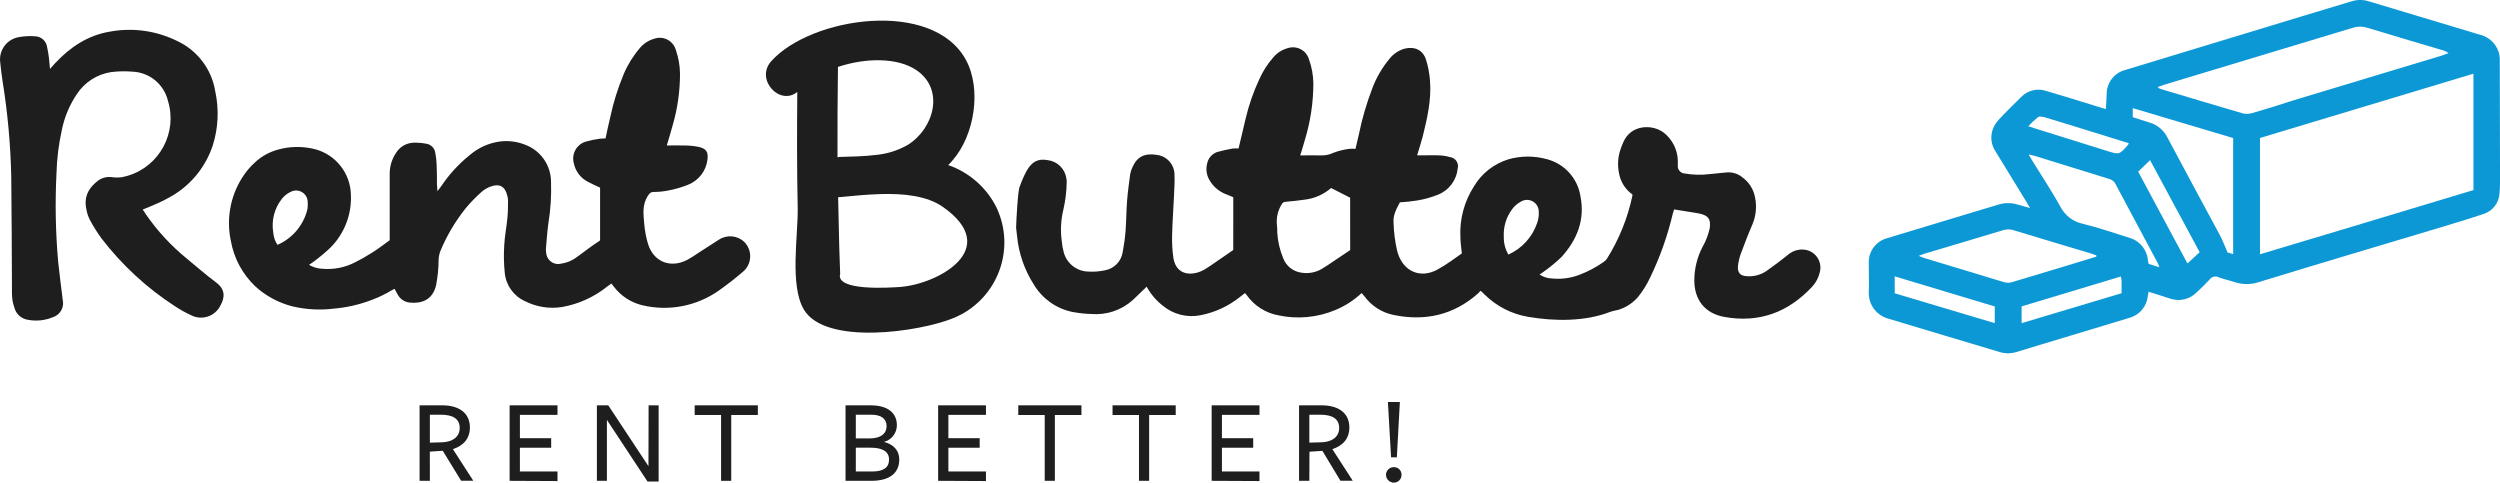 <svg width="554" height="107" viewBox="0 0 554 107" preserveAspectRatio="xMidYMid meet" xmlns="http://www.w3.org/2000/svg">
	<path fill="#1E1E1E" d="M95.26,106.55h-2.28V89.82h5c4,0,6.15,1.92,6.15,4.89c0,2.52-1.47,4.07-3.77,4.82l4.52,7h-2.7l-4.07-6.64l-2.86,0.19L95.26,106.55z M98.01,98.01c2.2-0.08,3.86-1.13,3.86-3.19s-1.61-2.92-4.15-2.92h-2.46v6.19L98.01,98.01z"/>
	<path fill="#1E1E1E" d="M112.93,106.55V89.82h10.61v2.11h-8.33v5.17h6.93v2.11h-6.93v5.27h8.33v2.12L112.93,106.55z"/>
	<path fill="#1E1E1E" d="M143.73,89.82h2.22v16.89h-2.46l-9-13.66v13.5h-2.22V89.82h2.52l8.91,13.49L143.73,89.82z"/>
	<path fill="#1E1E1E" d="M162.04,91.96v14.59h-2.25V91.96h-5.85v-2.14h14v2.14H162.04z"/>
	<path fill="#1E1E1E" d="M199.28,101.81c0,2.84-1.9,4.74-6.21,4.74h-5.7V89.82h5.54c4,0,5.84,1.81,5.84,4.44c-0.02,1.73-1.19,3.24-2.87,3.67C198.11,98.48,199.28,99.93,199.28,101.81z M193.1,91.9h-3.45v5.25h3.1c2.41,0,3.72-1.07,3.72-2.7S195.3,91.9,193.1,91.9z M192.94,99.21h-3.29v5.27h3.64c2.49,0,3.72-0.88,3.72-2.62C197.04,99.91,195.3,99.21,192.94,99.21z"/>
	<path fill="#1E1E1E" d="M207.89,106.55V89.82h10.6v2.11h-8.33v5.17h6.94v2.11h-6.94v5.27h8.33v2.12L207.89,106.55z"/>
	<path fill="#1E1E1E" d="M233.76,91.96v14.59h-2.25V91.96h-5.86v-2.14h14v2.14H233.76z"/>
	<path fill="#1E1E1E" d="M254.65,91.96v14.59h-2.25V91.96h-5.86v-2.14h14v2.14H254.65z"/>
	<path fill="#1E1E1E" d="M268.5,106.55V89.82h10.6v2.11h-8.32v5.17h6.93v2.11h-6.93v5.27h8.32v2.12L268.5,106.55z"/>
	<path fill="#1E1E1E" d="M290.15,106.55h-2.28V89.82h5c4,0,6.15,1.92,6.15,4.89c0,2.52-1.47,4.07-3.77,4.82l4.52,7h-2.73l-4-6.62l-2.86,0.19L290.15,106.55z M292.9,98.01c2.2-0.08,3.86-1.13,3.86-3.19s-1.61-2.92-4.15-2.92h-2.46v6.19L292.9,98.01z"/>
	<path fill="#1E1E1E" d="M308.9,106.95c-0.97,0.01-1.76-0.77-1.77-1.74c0.02-0.95,0.8-1.71,1.75-1.69c0.01,0,0.01,0,0.02,0c0.92-0.01,1.67,0.72,1.68,1.64c0,0.02,0,0.03,0,0.05c0.02,0.94-0.72,1.72-1.66,1.74C308.91,106.95,308.9,106.95,308.9,106.95zM307.56,89.09h2.65l-0.67,12.26h-1.28L307.56,89.09z"/>
	<path fill="#1E1E1E" d="M47.95,62.64c-2.27-1.7-4.42-3.57-6.61-5.38c-3.44-2.81-6.47-6.09-9-9.75c-0.24-0.34-0.46-0.68-0.72-1.09c0.44-0.16,0.78-0.28,1.12-0.43c1.45-0.64,2.94-1.2,4.33-2c4.75-2.43,8.36-6.62,10.05-11.68c1.26-3.92,1.45-8.1,0.57-12.12c-0.81-4.93-4.03-9.12-8.58-11.18c-4.58-2.23-9.76-2.93-14.77-2c-4.91,0.82-8.81,3.45-12.13,7l-1.13,1.26c-0.1-1-0.15-1.74-0.24-2.48s-0.23-1.58-0.4-2.35c-0.18-1.35-1.31-2.37-2.67-2.4c-1.24-0.1-2.49-0.03-3.72,0.21c-2.61,0.51-4.36,2.96-4,5.59c0.13,1.37,0.31,2.74,0.51,4.1c1.13,6.97,1.77,14.01,1.93,21.07C2.6,47.4,2.6,55.8,2.65,64.2c-0.03,0.67,0,1.34,0.07,2c0.1,0.79,0.3,1.56,0.57,2.3c0.45,1.25,1.55,2.16,2.86,2.36c1.86,0.36,3.78,0.17,5.53-0.55c1.64-0.5,2.61-2.19,2.22-3.86c-0.35-2.77-0.69-5.55-1-8.33c-0.59-6.58-0.71-13.19-0.38-19.78c0.09-3.22,0.49-6.42,1.19-9.56c0.57-2.83,1.7-5.52,3.32-7.92c1.72-2.63,4.47-4.4,7.58-4.88c1.57-0.2,3.16-0.23,4.74-0.1c3.77,0.15,6.99,2.79,7.87,6.46c2.14,7.01-1.81,14.44-8.82,16.58c-0.47,0.14-0.94,0.26-1.42,0.35c-0.69,0.09-1.4,0.09-2.09,0c-1.05-0.17-2.12,0.07-3,0.65c-2.65,1.94-3.32,4.12-2.7,6.73c0.15,0.74,0.4,1.45,0.75,2.12c0.74,1.39,1.58,2.72,2.5,4c4.56,5.95,10.11,11.07,16.4,15.14c1.12,0.74,2.29,1.38,3.5,1.94c2.35,1.22,5.24,0.3,6.46-2.05c0.02-0.04,0.04-0.09,0.06-0.13C49.77,66.08,50.04,64.2,47.95,62.64z"/>
	<path fill="#1E1E1E" d="M399.47,55.3c-1.06-0.04-2.09,0.28-2.94,0.91c-0.86,0.66-1.69,1.36-2.56,2s-1.81,1.35-2.76,2c-1.22,0.75-2.65,1.1-4.08,1c-1.5-0.06-2.15-0.8-2-2.27c0.1-0.91,0.31-1.81,0.62-2.68c0.81-2.19,1.65-4.38,2.58-6.52c0.82-1.94,1.01-4.08,0.56-6.13c-0.34-1.7-1.3-3.21-2.69-4.24c-0.96-0.83-2.21-1.25-3.48-1.17c-1.29,0.11-2.58,0.25-3.86,0.38c-1.83,0.23-3.68,0.19-5.49-0.13c-0.91-0.03-1.61-0.8-1.58-1.7c0-0.03,0-0.06,0.01-0.09c0-0.38,0-0.75,0-1.13c-0.08-2.37-1.2-4.59-3.05-6.08c-2.55-2-7.3-1.87-9,2c-0.33,0.72-0.61,1.47-0.83,2.23c-0.51,1.86-0.47,3.83,0.09,5.68c0.48,1.5,1.43,2.81,2.72,3.72c0.01,0.11,0.01,0.22,0,0.33c-1.04,4.91-2.94,9.61-5.6,13.87c-0.2,0.31-0.47,0.58-0.78,0.78c-1.64,1.16-3.43,2.11-5.31,2.82c-1.95,0.76-4.06,1.05-6.15,0.83c-0.98-0.03-1.92-0.33-2.73-0.88c0.43-0.29,0.79-0.5,1.11-0.76c1.33-0.95,2.59-1.99,3.77-3.13c3.42-3.79,5.21-8.2,4.2-13.35c-0.59-4.06-3.58-7.36-7.56-8.34c-2.76-0.75-5.68-0.73-8.43,0.06c-3.2,0.99-5.92,3.12-7.63,6c-2.14,3.33-3.19,7.25-3,11.2c0,1.2,0.21,2.41,0.32,3.65c-0.81,0.57-1.61,1.16-2.44,1.72c-0.96,0.68-1.97,1.31-3,1.88c-3.71,2-7.38,0.45-8.7-3.52c-0.08-0.24-0.15-0.48-0.21-0.72c-0.46-2.04-0.73-4.11-0.78-6.2c-0.13-1.76,0.69-3.11,1.41-4.48c1.28-0.07,2.55-0.21,3.82-0.41c1.57-0.25,3.1-0.68,4.57-1.27c2.44-0.94,4.15-3.18,4.4-5.79c0.31-1.06-0.3-2.17-1.36-2.48c-0.09-0.03-0.19-0.05-0.28-0.06c-0.8-0.23-1.62-0.37-2.45-0.4c-1.3-0.06-2.59,0-3.89,0c-0.31,0-0.63,0-1,0c0.43-1.46,0.88-2.8,1.24-4.17c1-4,1.95-8.14,1.62-12.36c-0.11-1.58-0.41-3.15-0.88-4.66c-0.69-2.19-2.55-3-4.79-2.45c-1.29,0.38-2.44,1.15-3.28,2.2c-1.61,1.93-2.89,4.11-3.79,6.45c-1.3,3.39-2.33,6.89-3.05,10.45c-0.23,1-0.47,2-0.73,3.1c-0.48-0.05-0.95-0.05-1.43,0c-1.19,0.16-2.36,0.45-3.49,0.88c-0.85,0.41-1.79,0.6-2.73,0.57c-1.5-0.05-3,0-4.59,0c0.37-1.23,0.75-2.38,1.06-3.54c1.22-4.03,1.84-8.21,1.85-12.42c-0.03-1.84-0.36-3.67-1-5.4c-0.6-1.95-2.67-3.03-4.62-2.43c-0.04,0.01-0.08,0.03-0.12,0.04c-1.22,0.34-2.3,1.04-3.12,2c-1.29,1.47-2.35,3.12-3.14,4.91c-1.29,2.77-2.29,5.66-3,8.63c-0.53,2.18-1,4.38-1.58,6.68c-0.42-0.04-0.84-0.04-1.26,0c-1.19,0.2-2.36,0.46-3.52,0.79c-1.13,0.41-1.96,1.38-2.18,2.56c-0.3,1.14-0.16,2.36,0.38,3.41c0.85,1.61,2.28,2.85,4,3.45c0.52,0.23,1.05,0.44,1.41,0.59V55.4c-1.36,0.94-2.59,1.8-3.83,2.64c-0.83,0.57-1.64,1.16-2.51,1.66c-0.57,0.34-1.19,0.6-1.84,0.76c-2.72,0.65-4.66-0.57-5.09-3.33c-0.23-1.66-0.33-3.33-0.28-5c0.07-3,0.3-6,0.43-9c0.07-1.46,0.16-2.93,0.1-4.38c0.01-2.23-1.64-4.13-3.85-4.42c-2.75-0.47-4.48,0.4-5.49,2.78c-0.22,0.45-0.38,0.93-0.47,1.42c-0.27,2-0.55,4-0.71,6.09c-0.17,2.2-0.16,4.42-0.33,6.63c-0.13,1.58-0.35,3.15-0.65,4.71c-0.34,2.01-1.91,3.58-3.91,3.94c-1.22,0.26-2.48,0.36-3.73,0.28c-2.56-0.07-4.76-1.82-5.41-4.29c-0.22-0.8-0.37-1.63-0.43-2.46c-0.33-2.33-0.2-4.71,0.36-7c0.44-1.95,0.69-3.93,0.73-5.93c0.02-0.38-0.01-0.75-0.1-1.12c-0.36-2.08-2.06-3.67-4.16-3.9c-2.05-0.36-3.38,0.29-4.56,2.28c-0.43,0.77-0.8,1.56-1.13,2.37c-0.17,0.38-0.29,0.78-0.45,1.22c-0.39,0.49-0.78,7.42-0.81,9.15c0.08,0.67,0.15,1.25,0.21,1.82c0.37,3.84,1.66,7.54,3.75,10.79c1.86,3.08,4.92,5.26,8.44,6c1.39,0.27,2.81,0.43,4.23,0.47c3.38,0.29,6.72-0.83,9.24-3.1c0.8-0.74,1.56-1.5,2.35-2.26l0.71-0.69c0.88,1.61,2.07,3.03,3.52,4.16c2.34,1.98,5.45,2.77,8.45,2.16c3.16-0.62,6.13-1.99,8.65-4l1.17-0.9c0.14,0.15,0.28,0.31,0.4,0.47c1.66,2.34,4.17,3.94,7,4.46c4.24,0.91,8.65,0.49,12.65-1.19c2.14-0.89,4.11-2.16,5.8-3.75c0.24,0.28,0.44,0.48,0.61,0.71c1.55,2.12,3.82,3.59,6.39,4.13c7,1.46,13.35,0.08,18.79-4.75l0.51-0.55c0.11,0,0.16,0,0.19,0.06c0.27,0.25,0.54,0.52,0.81,0.78c2.61,2.56,5.95,4.27,9.56,4.89c5.81,1,12.62,1.07,18.11-1.06c0.84-0.32,1.8-0.39,2.29-0.62c1.55-0.54,2.93-1.48,4-2.73c1.07-1.34,1.98-2.8,2.7-4.35c2.18-4.52,3.86-9.26,5-14.14c0.09-0.35,0.22-0.69,0.29-0.9l4.67,0.75c0.33,0.05,0.66,0.11,1,0.18c1.95,0.45,2.49,1.27,2.22,3.23c-0.32,1.47-0.87,2.89-1.62,4.19c-1.17,2.27-1.79,4.79-1.8,7.35c0,4.31,2.31,7.3,6.54,8.1c7.79,1.46,14.33-1,19.66-6.76c0.81-0.91,1.37-2.02,1.63-3.21c0.52-2.15-0.8-4.31-2.95-4.83C400.05,55.34,399.76,55.31,399.47,55.3z M299.2,55.42c-1.39,0.93-2.56,1.73-3.74,2.51c-0.86,0.58-1.72,1.17-2.62,1.7c-1.35,0.77-2.93,1.05-4.47,0.79c-1.81-0.25-3.35-1.46-4-3.17c-0.76-1.82-1.21-3.75-1.33-5.72c0-0.62,0-1.26-0.09-1.87c-0.12-1.55,0.26-3.1,1.09-4.41c0.23-0.46,0.57-0.51,1-0.55c1.37-0.13,2.74-0.25,4.1-0.46c2.16-0.25,4.19-1.15,5.83-2.58l4.22,2.15L299.2,55.42z M340.63,49.42c-1.06,3.12-3.38,5.66-6.39,7c-0.67-1.19-1.02-2.53-1-3.9c-0.13-2.23,0.54-4.44,1.89-6.22c0.5-0.66,1.13-1.21,1.86-1.6c1.21-0.77,2.82-0.42,3.59,0.79c0.27,0.43,0.41,0.92,0.41,1.43C341.04,47.77,340.92,48.62,340.63,49.42z"/>
	<path fill="#1E1E1E" d="M220.89,46.12c-2.18-4.48-6.06-7.91-10.77-9.54c0.35-0.34,0.7-0.7,1-1.08c4.78-5.48,6.5-15.68,2.91-22.26c-7.4-13.52-34.3-9.5-43.11,0.31c-3.65,4.06,1.9,10,5.76,6.82c-0.08,8.55-0.09,17.11,0.09,25.67c0.12,6-1.84,17.25,1.39,22.6c4.83,8,25.76,4.89,33.13,1.84c9.25-3.76,13.71-14.32,9.94-23.57C221.12,46.64,221.01,46.38,220.89,46.12z M185.69,14.83c6-2,13.11-2.17,17.38,0.71c6.37,4.31,3.86,13.06-2,16.62c-2.13,1.2-4.49,1.94-6.92,2.17c-2.76,0.35-5.6,0.36-8.13,0.45c-0.15,0.02-0.29,0.04-0.43,0.08C185.58,28.18,185.59,21.48,185.69,14.83L185.69,14.83z M199.69,63.57c-2.35,0.19-14.6,1-13.51-2.87c-0.08-2.1-0.15-4.19-0.21-6.28c-0.1-3.58-0.18-7.16-0.24-10.73h0.35c2.63-0.24,5.78-0.59,9-0.68c5.05-0.15,10.27,0.32,13.89,2.86c13.24,9.33-1.18,17.04-9.31,17.7H199.69z"/>
	<path fill="#1E1E1E" d="M164.95,53.63c-1.53-1.47-3.87-1.68-5.64-0.52l0,0c-1.59,1.05-3,1.91-4.47,2.88c-0.82,0.58-1.67,1.11-2.55,1.6c-3.72,1.93-7.46,0.44-8.69-3.54c-0.43-1.44-0.71-2.91-0.83-4.41c-0.19-2.1-0.49-4.24,0.77-6.2c0.35-0.54,0.6-0.89,1.31-0.9c1.04,0,2.09-0.1,3.11-0.3c1.56-0.28,3.08-0.72,4.55-1.31c2.31-0.93,3.94-3.03,4.26-5.5c0.23-1.77-0.24-2.5-2-2.89c-1.03-0.2-2.07-0.3-3.11-0.3c-1.27-0.05-2.55,0-3.9,0c0.45-1.54,0.92-3,1.29-4.42c1.09-3.73,1.64-7.6,1.64-11.49c-0.02-1.8-0.34-3.58-0.93-5.28c-0.57-1.96-2.62-3.1-4.58-2.53c-0.07,0.02-0.15,0.05-0.22,0.07c-1.26,0.36-2.37,1.09-3.2,2.1c-1.48,1.73-2.69,3.69-3.57,5.79c-1.3,3.12-2.3,6.36-3,9.67c-0.34,1.5-0.7,3-1,4.52c-0.4,0-0.79,0.02-1.19,0.06c-1.11,0.14-2.21,0.37-3.29,0.68c-1.96,0.65-3.08,2.7-2.57,4.7c0.35,1.79,1.5,3.33,3.12,4.17c0.91,0.5,1.87,0.9,2.72,1.3v11.7c-0.89,0.61-1.65,1.11-2.39,1.65c-0.91,0.67-1.8,1.37-2.7,2c-1.03,0.8-2.25,1.31-3.54,1.5c-1.42,0.37-2.87-0.49-3.24-1.92c-0.03-0.14-0.06-0.27-0.07-0.41c-0.06-0.33-0.08-0.67-0.06-1c0.17-1.91,0.29-3.83,0.56-5.73c0.48-2.97,0.67-5.99,0.57-9c0.02-3.72-2.3-7.05-5.8-8.32c-1.76-0.69-3.66-0.93-5.54-0.69c-2.46,0.34-4.78,1.38-6.66,3c-2.49,1.99-4.64,4.35-6.4,7c-0.19,0.28-0.42,0.54-0.79,1c0-0.7-0.08-1.1-0.09-1.51c0-1.46,0-2.92-0.07-4.38c-0.03-0.88-0.13-1.75-0.3-2.61c-0.14-1.02-0.93-1.83-1.94-2c-0.94-0.18-1.9-0.26-2.86-0.24c-1.58,0.05-3.03,0.88-3.87,2.22c-0.93,1.37-1.43,2.98-1.43,4.64c0,1.5,0,3,0,4.51c0,3.47,0,6.93,0,10.24c-1.31,0.94-2.4,1.8-3.56,2.54c-0.14,0.1-0.3,0.18-0.45,0.28c-1.22,0.79-2.48,1.5-3.78,2.14c-2.21,1.12-4.7,1.59-7.17,1.37c-1.03-0.05-2.03-0.34-2.92-0.87c0.4-0.28,0.76-0.49,1.08-0.75c1.31-0.96,2.56-2,3.73-3.13c3.07-3.11,4.69-7.37,4.47-11.73c-0.13-4.7-3.33-8.76-7.87-10c-2.73-0.71-5.6-0.68-8.31,0.08c-1.86,0.51-3.58,1.45-5,2.76c-1.17,1.04-2.18,2.25-3,3.59c-2.57,4.14-3.44,9.11-2.42,13.87c0.68,3.86,2.59,7.41,5.44,10.1c2.34,2.13,5.17,3.64,8.23,4.42c2.98,0.7,6.05,0.87,9.09,0.5c2.88-0.24,5.72-0.89,8.42-1.92c1.56-0.58,3.06-1.3,4.48-2.16c0.19-0.12,0.41-0.2,0.63-0.31c0.26,0.49,0.46,0.9,0.7,1.29c0.53,0.98,1.5,1.63,2.61,1.75c2.44,0.26,5.05-0.41,5.87-3.79c0.37-1.88,0.56-3.8,0.57-5.72c0.03-0.66,0.16-1.31,0.4-1.93c1.4-3.36,3.26-6.51,5.52-9.36c1.09-1.32,2.28-2.55,3.56-3.69c0.59-0.52,1.27-0.93,2-1.2c2-0.76,3.24-0.06,3.74,2c0.09,0.33,0.15,0.66,0.16,1c0,1.34,0,2.68-0.14,4c-0.19,2-0.6,4-0.7,6c-0.13,2.04-0.09,4.09,0.12,6.12c0.26,2.73,1.96,5.12,4.46,6.25c2.55,1.3,5.45,1.76,8.27,1.3c3.66-0.65,7.1-2.22,10-4.55l0.9-0.65l0.52,0.67c1.57,2.09,3.83,3.56,6.38,4.16c5.83,1.37,11.97,0.19,16.88-3.25c1.94-1.37,3.81-2.83,5.6-4.39c1.79-1.72,1.84-4.56,0.12-6.35C164.97,53.66,164.96,53.65,164.95,53.63z M68.04,46.71c-0.93,3.38-3.34,6.15-6.55,7.55c-0.55-0.82-0.87-1.77-0.94-2.76c-0.44-2.63,0.25-5.32,1.9-7.42c0.51-0.66,1.16-1.18,1.91-1.54c1.24-0.69,2.81-0.25,3.5,0.99c0.21,0.37,0.32,0.78,0.32,1.21C68.24,45.4,68.19,46.07,68.04,46.71z"/>
	<path fill="#0C98D5" d="M553.95,13c-0.01-0.58-0.12-1.14-0.33-1.68c-0.63-1.74-2.06-3.07-3.85-3.56c-8.29-2.48-16.57-4.97-24.85-7.47c-1.24-0.39-2.56-0.39-3.8,0c-3.73,1.14-7.47,2.25-11.21,3.38c-12.95,3.93-25.91,7.87-38.87,11.81c-2.51,0.61-4.26,2.89-4.2,5.48c-0.05,1-0.11,2-0.18,3.21l-2-0.6c-3.73-1.14-7.45-2.33-11.2-3.41c-1.99-0.68-4.2-0.13-5.64,1.41c-1.63,1.63-3.3,3.23-4.87,4.92c-0.58,0.61-1.03,1.33-1.33,2.11c-0.62,1.67-0.39,3.53,0.62,5c2.26,3.67,4.51,7.33,6.74,11c0.25,0.4,0.47,0.81,0.87,1.51l-2.7-0.77c-1.41-0.44-2.91-0.44-4.32,0c-8.24,2.49-16.48,4.98-24.71,7.46c-2.39,0.67-4.04,2.87-4,5.35c0,2.26,0.09,4.53,0,6.79c-0.01,2.61,1.71,4.91,4.22,5.64c8.29,2.47,16.57,5,24.85,7.45c1.16,0.35,2.39,0.35,3.55,0c8.41-2.53,16.82-5.07,25.22-7.62c2.2-0.63,3.78-2.54,4-4.82c0.05-0.28,0.1-0.57,0.17-0.94c1.66,0.53,3.22,1,4.78,1.52c2.07,0.72,4.37,0.17,5.89-1.41c1-0.91,1.94-1.82,2.84-2.8c0.45-0.64,1.3-0.86,2-0.52c1.16,0.44,2.39,0.69,3.56,1.08c1.73,0.57,3.61,0.57,5.34,0c13-4,26-7.83,39-11.74c3.57-1.08,7.14-2.13,10.67-3.32c2.13-0.6,3.62-2.52,3.69-4.73c0.06-0.79,0.11-1.59,0.11-2.39C553.99,31.22,553.97,22.1,553.95,13z M451.63,25.95c0.29-0.22,0.93-0.08,1.36,0c3.83,1.15,7.64,2.34,11.45,3.52l7.3,2.27c-0.05,0.15-0.12,0.29-0.21,0.42c-1.89,2.13-1.9,2.13-4.6,1.29l-16-5l-1.46-0.48C450.14,27.25,450.86,26.57,451.63,25.95zM442.04,71.61l-22.17-6.62v-3.75l22.17,6.67V71.61z M446.11,62.45c-0.62,0.23-1.3,0.27-1.94,0.1c-5.93-1.81-11.88-3.59-17.81-5.39c-0.32-0.1-0.63-0.24-1.17-0.46c0.6-0.23,0.95-0.38,1.31-0.49c5.77-1.72,11.55-3.43,17.32-5.18c0.8-0.26,1.65-0.26,2.45,0c5.72,1.75,11.46,3.45,17.19,5.17c0.37,0.11,0.72,0.26,1.09,0.39c-0.01,0.09-0.01,0.19,0,0.28c-2.37,0.72-4.73,1.46-7.1,2.17L446.11,62.45z M447.99,71.61V67.9l22-6.63c0.07,0.28,0.12,0.56,0.15,0.85c0,0.92,0,1.85,0,2.86L447.99,71.61z M476.14,58.48c-0.05-0.23-0.12-0.43-0.15-0.64c-0.12-2.37-1.72-4.41-4-5.1c-3.46-1.1-6.91-2.28-10.43-3.15c-2.17-0.45-4.01-1.86-5-3.84c-1.92-3.45-4.11-6.74-6.18-10.1l-0.83-1.41c0.54,0.12,0.84,0.15,1.13,0.24l16.64,5.15c0.61,0.13,1.13,0.52,1.43,1.06c3.12,5.87,6.27,11.73,9.4,17.6c0.14,0.3,0.27,0.62,0.37,0.94L476.14,58.48z M484.74,58.38l-10.92-20.34l2.63-2.56l11,20.41L484.74,58.38z M494.87,56.3l-1.23-0.34c-0.63-1.42-1.1-2.71-1.74-3.9c-3.86-7.18-7.75-14.35-11.59-21.58c-0.8-1.61-2.23-2.81-3.95-3.32c-1.23-0.37-2.45-0.78-3.74-1.2v-2l22.25,6.63L494.87,56.3z M498.78,25.12c-0.59,0.16-1.21,0.16-1.8,0c-6-1.75-12-3.56-18-5.35c-0.25-0.08-0.5-0.17-0.74-0.28v-0.24c0.4-0.14,0.8-0.3,1.2-0.43c14-4.22,28-8.45,42-12.68c1.01-0.32,2.09-0.32,3.1,0c5.51,1.68,11.05,3.3,16.57,4.94c0.54,0.13,1.05,0.37,1.49,0.7c-0.47,0.17-0.94,0.36-1.42,0.51l-33.12,10c-3.02,1-6.17,1.96-9.28,2.86L498.78,25.12z M548.12,42.12c-15.72,4.74-31.44,9.49-47.31,14.23V30.58l47.31-14.25V42.12z"/>
</svg>
